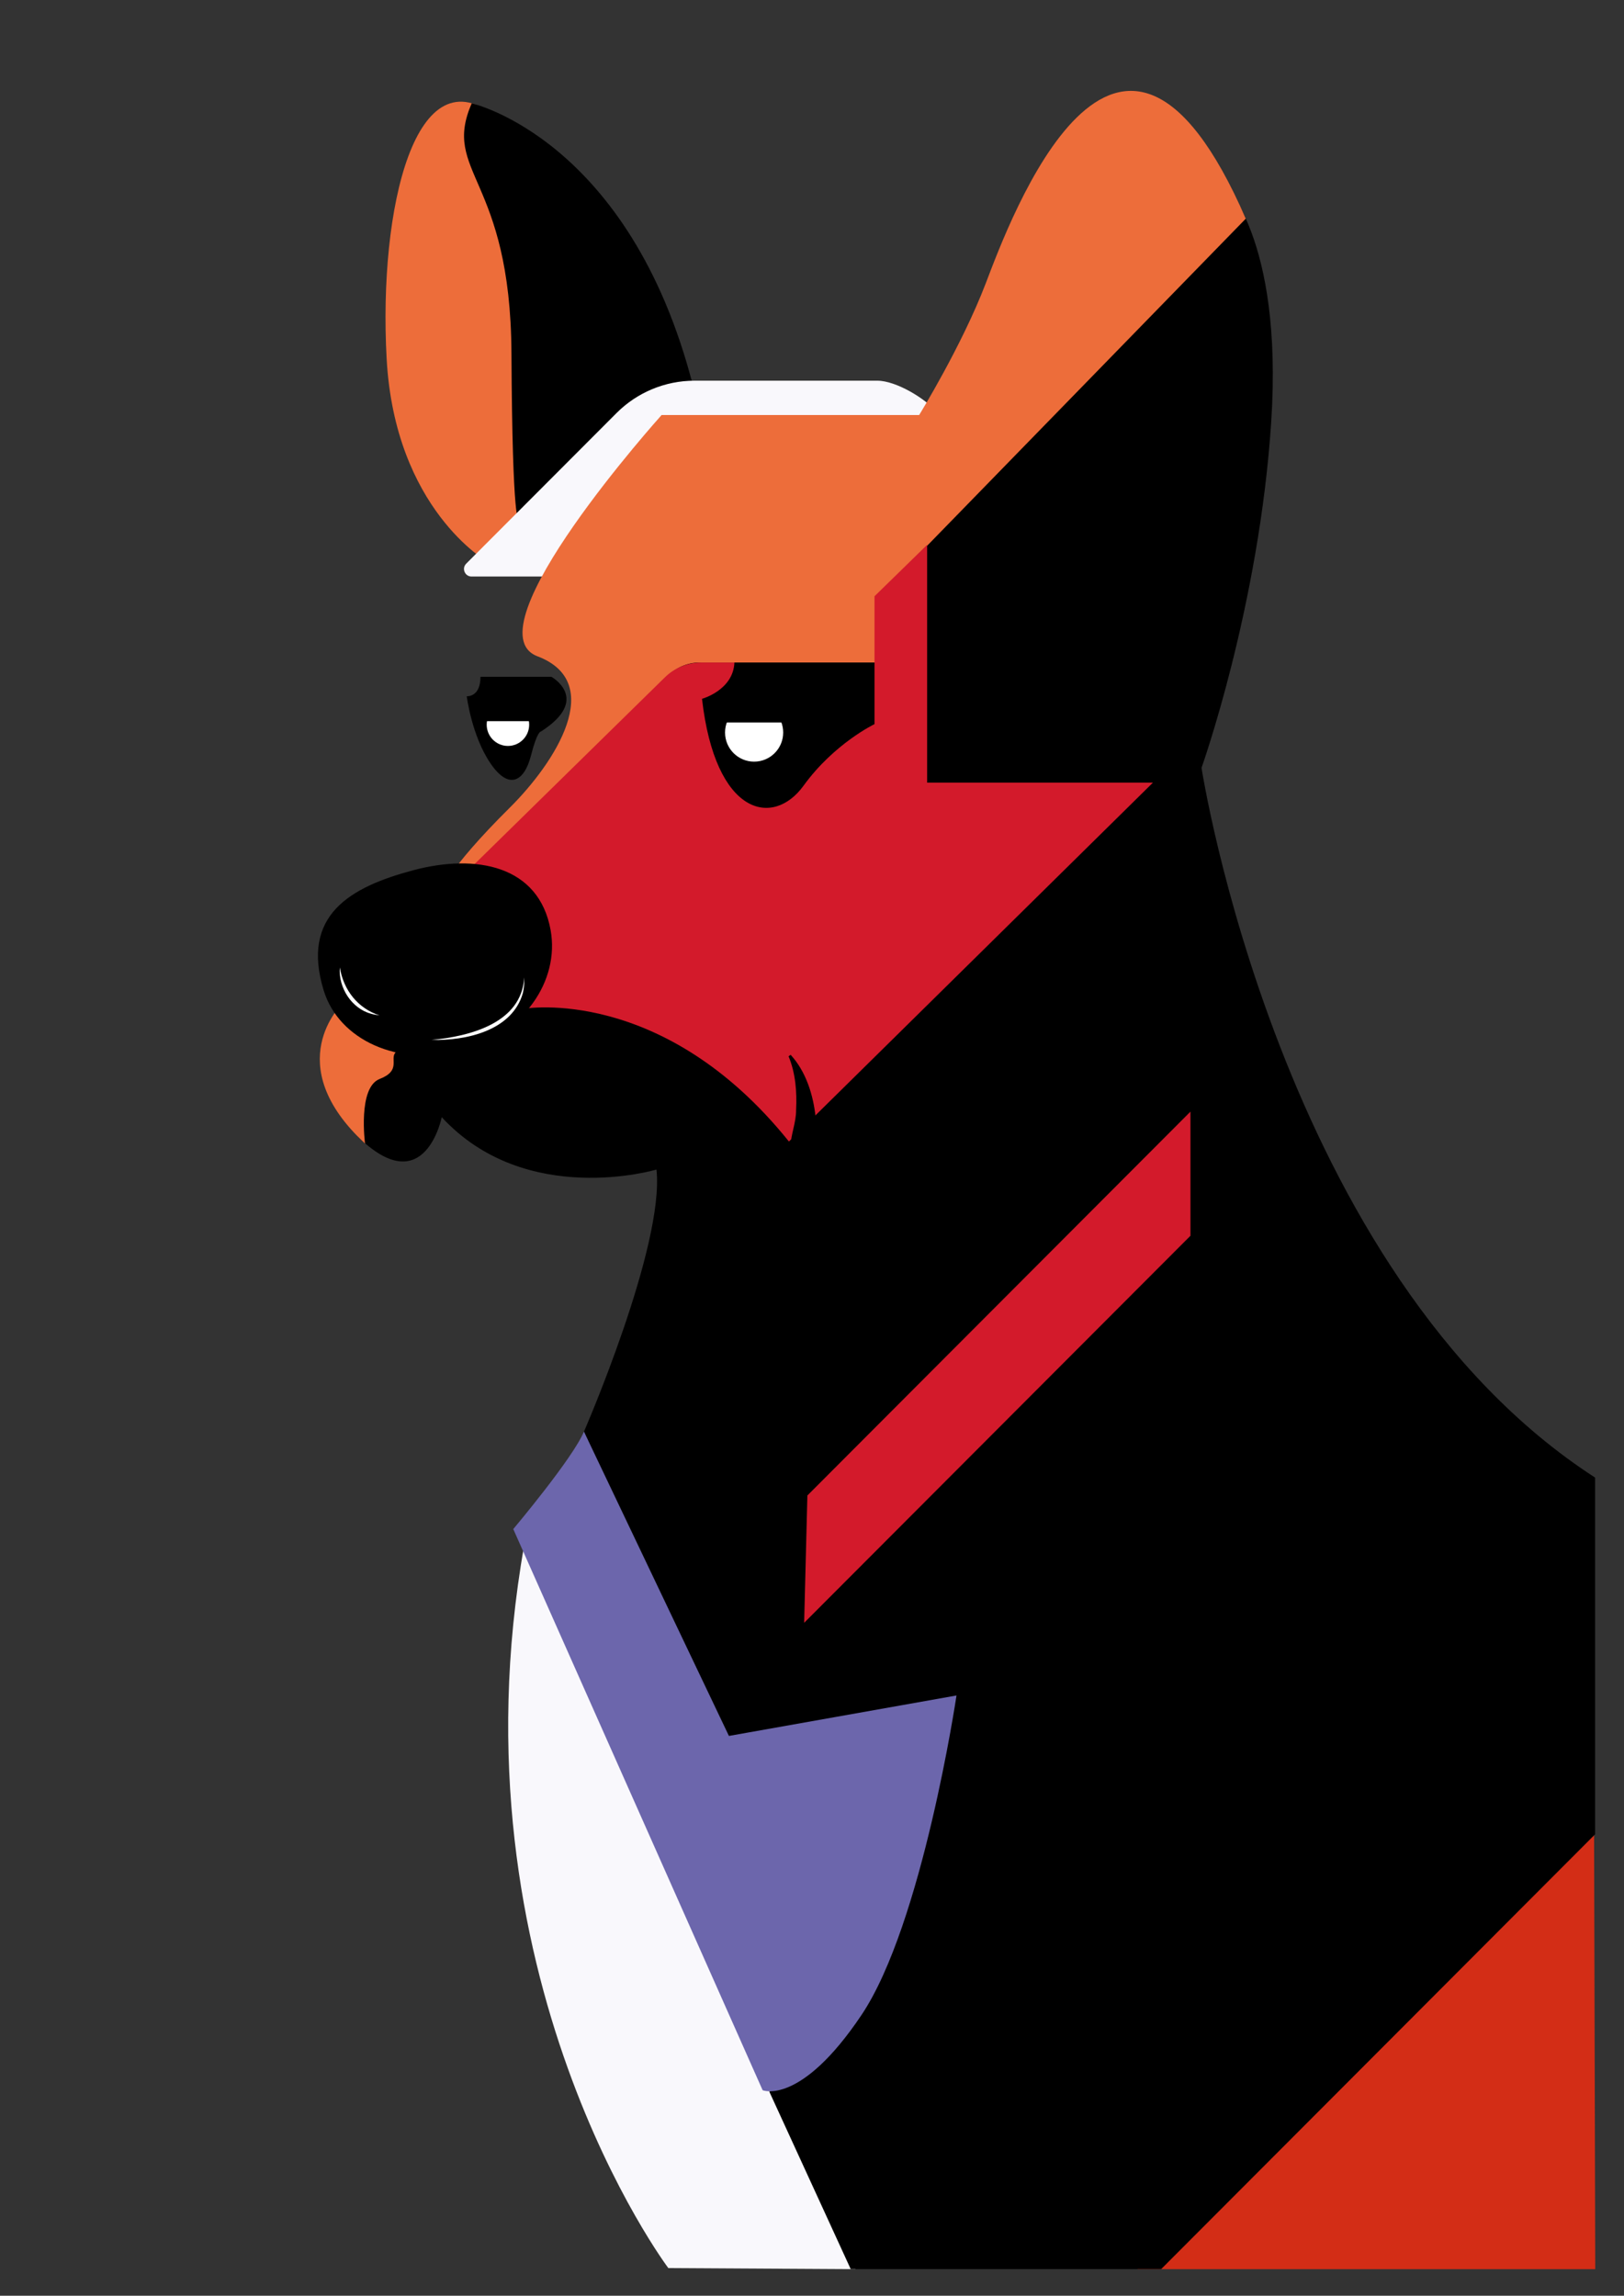 <svg width="1532" height="2166" viewBox="0 0 1532 2166" fill="none" xmlns="http://www.w3.org/2000/svg">
<rect x="0" y="0" width="1532" height="2166" fill="#333333" stroke="none"/>
<path d="M1504.88 2140.93H1072.95L1503.72 1709.24L1504.88 2140.93Z" fill="#D32D16"/>
<path d="M630.471 2139.91C630.471 2139.91 422.608 1863.76 494.517 1457.79L807.074 2140.93L630.505 2139.91H630.471Z" fill="#F9F8FC"/>
<path d="M459.97 530.076C459.97 530.076 372.532 480.642 364.734 338.356C356.937 196.069 392.264 47.599 468.954 110.996C545.644 174.393 677.224 466.713 677.224 466.713L459.936 530.042L459.97 530.076Z" fill="#ED6D3A"/>
<path d="M489.398 490.19C489.398 490.19 483.329 499.737 482.482 333.192C481.6 166.647 416.437 163.385 444.984 97.474C444.984 97.474 594.126 131.075 653.864 364.415L489.398 495.388" fill="black"/>
<path d="M885.324 386.532L884.781 389.964C873.695 376.204 845.284 359.183 827.654 359.183H655.118C627.555 359.183 601.11 370.156 581.616 389.692L439.797 531.809C435.322 536.294 438.509 543.938 444.815 543.938H554.357L707.127 400.938L894.817 398.627L885.29 386.498L885.324 386.532Z" fill="#F9F8FC"/>
<path d="M619.248 1103.47C619.248 1103.47 496.145 1140.2 416.709 1054.04C416.709 1054.04 401.215 1132.11 340.154 1074.86C279.094 1017.62 515.944 850.188 515.944 850.188L626.199 761.717L648.711 535.308L936.959 392.172L1153.37 171.845C1153.37 171.845 1210.49 223.011 1199.24 397.37C1187.98 571.729 1133.46 724.413 1133.46 724.413C1133.46 724.413 1206.86 1201.52 1504.74 1394.09V1730.65L1095.36 2140.89H802.531L725.773 1973.53C725.773 1973.53 852.166 1831.28 890.24 1610.95L682.479 1645.64L550.899 1350.71C550.899 1350.71 627.08 1175.5 619.282 1103.47H619.248Z" fill="black"/>
<path d="M446.984 841.49H415.929C415.929 841.49 420.269 822.226 481.024 761.887C523.742 719.452 572.19 643.96 506.994 619.192C441.797 594.424 624.131 391.56 624.131 391.56H867.084C867.084 391.56 907.463 326.091 929.975 267.144C952.487 208.164 1054.74 -70.634 1175.2 206.329L825.823 565.002V625.07H659.933C648.168 625.07 636.946 630.064 629.081 638.83L446.984 841.49Z" fill="#ED6D3A"/>
<path d="M322.897 947.05C322.897 947.05 263.092 1003.72 344.358 1078.91C344.358 1078.91 337.34 1026.11 358.089 1018.02C378.872 1009.94 367.379 999.235 373.176 992.882C378.974 986.529 385.212 1001.44 389.857 981.195C389.857 981.195 358.123 1008.95 322.931 947.084L322.897 947.05Z" fill="#ED6D3A"/>
<path d="M484.211 1442.64C484.211 1442.64 540.389 1375.91 550.865 1350.71L687.632 1637.83L902.309 1599.67C902.309 1599.67 870.27 1815.24 812.702 1901.1C755.134 1986.99 719.433 1972.11 719.433 1972.11L484.177 1442.64H484.211Z" fill="#6C66AC"/>
<path d="M758.592 1531.11L1123.02 1165.92V1048.8L761.643 1410.98L758.592 1531.11Z" fill="#D31A2B"/>
<path d="M440.339 656.904C440.339 656.904 453.257 658.025 453.257 638.592H520.25C520.25 638.592 557.917 659.69 510.282 690.2C510.282 690.2 506.96 689.078 500.857 712.963C494.755 736.847 480.38 746.258 462.648 720.165C444.916 694.073 440.305 656.904 440.305 656.904H440.339Z" fill="black"/>
<path d="M744.251 1077L1087.59 738.444H874.61V514.04L824.975 562.556V683.201C824.975 683.201 786.902 701.411 758.05 741.264C729.198 781.116 674.783 769.497 662.238 659.317C662.238 659.317 691.667 651.265 692.819 625.104H661.323C648.575 625.104 636.37 630.098 627.25 639.034L422.743 839.723L494.517 951.704C494.517 951.704 625.419 929.077 744.251 1077.04V1077Z" fill="#D31A2B"/>
<path d="M519.436 877.605C528.014 925.476 494.144 975.487 435.05 991.251C375.957 1007.02 319.778 981.161 305.437 934.717C283.4 863.2 330.729 836.835 389.823 821.071C448.917 805.307 508.452 816.383 519.436 877.605Z" fill="black"/>
<path d="M320.592 912.905C324.05 934.037 337.51 951.432 358.089 958.023C355.479 957.616 352.8 957.242 350.224 956.529C331.577 951.534 319.134 931.727 320.558 912.939L320.592 912.905Z" fill="white"/>
<path d="M407.148 981.161C442.814 977.831 492.11 965.43 494.517 922.18C494.755 927.073 494.416 932.033 493.263 936.891C483.126 972.565 439.661 982.01 407.148 981.161Z" fill="white"/>
<path d="M745.81 995.158C760.389 1011.06 767.17 1033.01 769.441 1054.17C770.594 1064.91 772.56 1076.22 769.068 1086.65C767.509 1091.88 765.068 1096.84 762.389 1101.64C759.338 1106.32 755.846 1110.77 751.201 1114.65L748.93 1113.93C745.743 1103.06 745.539 1093.21 745.675 1082.64C745.81 1070.55 751.133 1059.3 750.998 1047.17C751.845 1030.08 750.523 1012.72 743.912 996.619L745.81 995.192V995.158Z" fill="black"/>
<path d="M711.398 718.603C726.546 718.603 738.826 706.297 738.826 691.117C738.826 675.937 726.546 663.631 711.398 663.631C696.25 663.631 683.97 675.937 683.97 691.117C683.97 706.297 696.25 718.603 711.398 718.603Z" fill="white"/>
<path d="M479.159 703.79C490.225 703.79 499.196 694.8 499.196 683.711C499.196 672.621 490.225 663.631 479.159 663.631C468.093 663.631 459.122 672.621 459.122 683.711C459.122 694.8 468.093 703.79 479.159 703.79Z" fill="white"/>
<path d="M744.488 651.502H680.376V681.672H744.488V651.502Z" fill="black"/>
<path d="M504.01 646.813H452.985V680.415H504.01V646.813Z" fill="black"/>
</svg>
